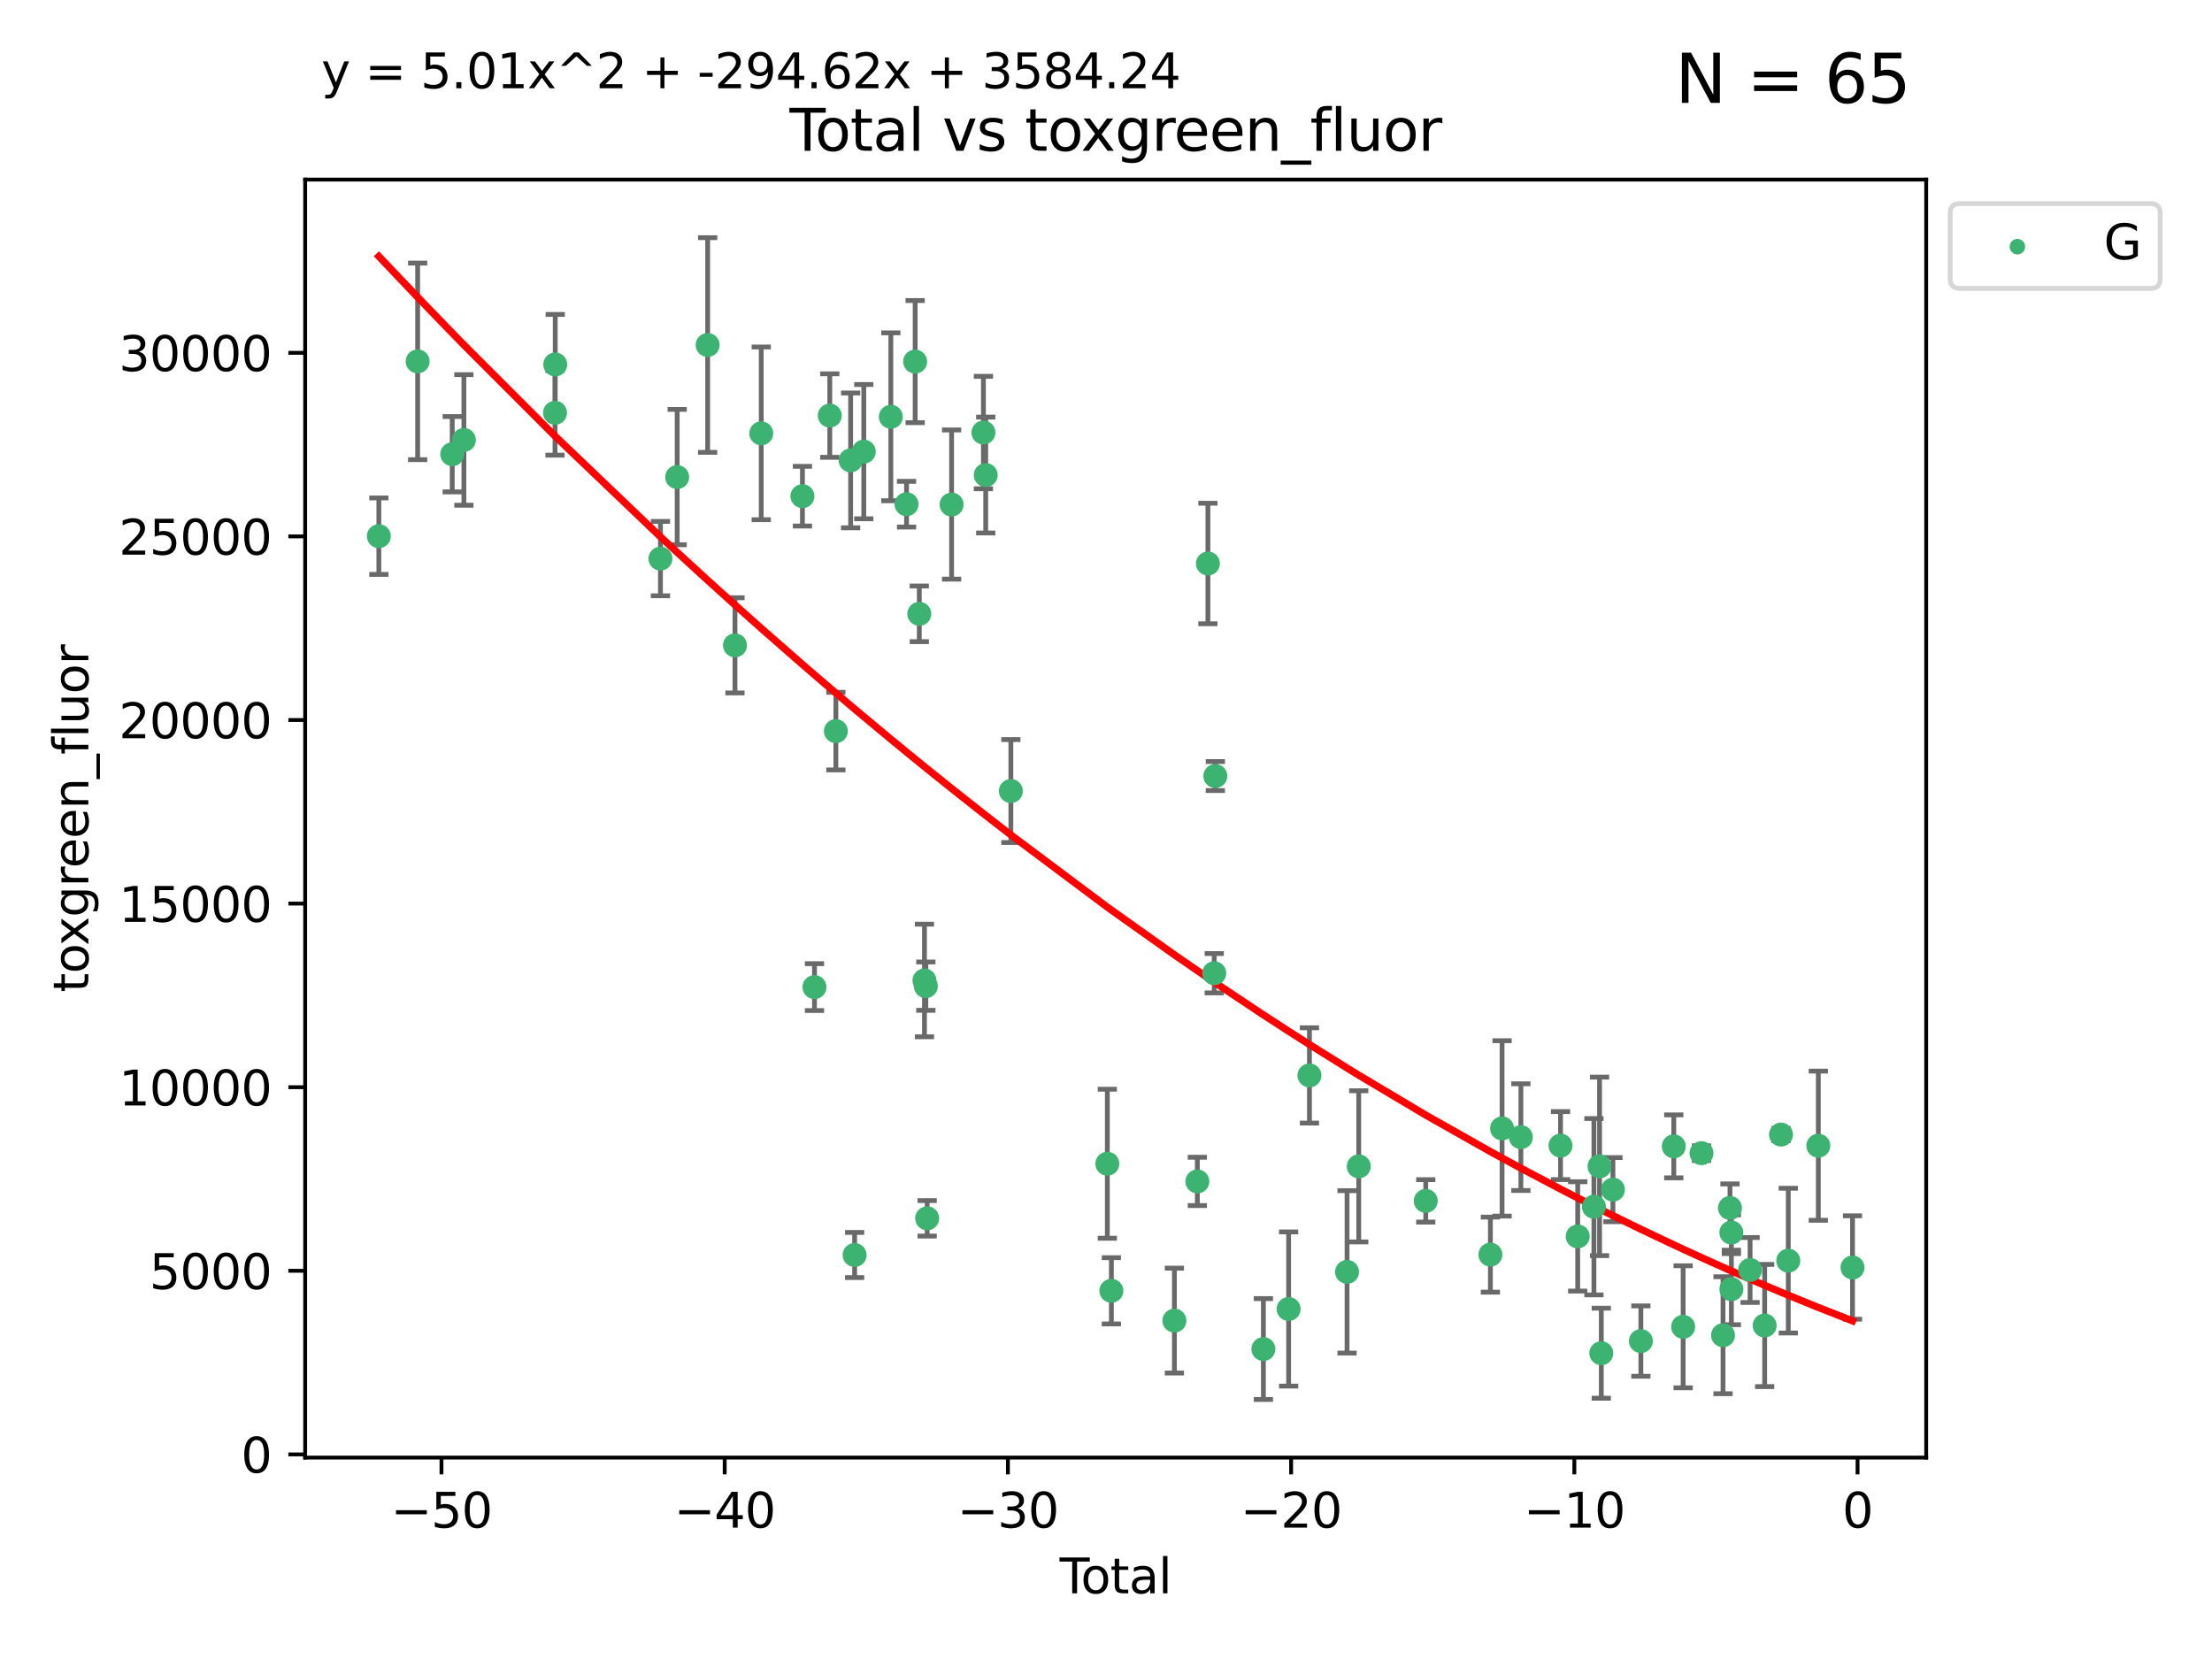 <?xml version="1.0" encoding="utf-8" standalone="no"?>
<!DOCTYPE svg PUBLIC "-//W3C//DTD SVG 1.1//EN"
  "http://www.w3.org/Graphics/SVG/1.1/DTD/svg11.dtd">
<svg xmlns:xlink="http://www.w3.org/1999/xlink" width="460.8pt" height="345.6pt" viewBox="0 0 460.8 345.6" xmlns="http://www.w3.org/2000/svg" version="1.1">
 <defs>
  <style type="text/css">*{stroke-linejoin: round; stroke-linecap: butt}</style>
 </defs>
 <g id="figure_1">
  <g id="patch_1">
   <path d="M 0 345.6 
L 460.8 345.6 
L 460.8 0 
L 0 0 
z
" style="fill: #ffffff"/>
  </g>
  <g id="axes_1">
   <g id="patch_2">
    <path d="M 63.571 303.64 
L 401.26 303.64 
L 401.26 37.411 
L 63.571 37.411 
z
" style="fill: #ffffff"/>
   </g>
   <g id="PathCollection_1">
    <defs>
     <path id="m9d3a50c432" d="M 0 1.118 
C 0.297 1.118 0.581 1 0.791 0.791 
C 1 0.581 1.118 0.297 1.118 0 
C 1.118 -0.297 1 -0.581 0.791 -0.791 
C 0.581 -1 0.297 -1.118 0 -1.118 
C -0.297 -1.118 -0.581 -1 -0.791 -0.791 
C -1 -0.581 -1.118 -0.297 -1.118 0 
C -1.118 0.297 -1 0.581 -0.791 0.791 
C -0.581 1 -0.297 1.118 0 1.118 
z
" style="stroke: #3cb371"/>
    </defs>
    <g clip-path="url(#pb605796768)">
     <use xlink:href="#m9d3a50c432" x="78.921" y="111.694" style="fill: #3cb371; stroke: #3cb371"/>
     <use xlink:href="#m9d3a50c432" x="87.003" y="75.28" style="fill: #3cb371; stroke: #3cb371"/>
     <use xlink:href="#m9d3a50c432" x="94.209" y="94.62" style="fill: #3cb371; stroke: #3cb371"/>
     <use xlink:href="#m9d3a50c432" x="96.636" y="91.649" style="fill: #3cb371; stroke: #3cb371"/>
     <use xlink:href="#m9d3a50c432" x="115.62" y="85.997" style="fill: #3cb371; stroke: #3cb371"/>
     <use xlink:href="#m9d3a50c432" x="115.666" y="75.926" style="fill: #3cb371; stroke: #3cb371"/>
     <use xlink:href="#m9d3a50c432" x="137.584" y="116.369" style="fill: #3cb371; stroke: #3cb371"/>
     <use xlink:href="#m9d3a50c432" x="141.068" y="99.383" style="fill: #3cb371; stroke: #3cb371"/>
     <use xlink:href="#m9d3a50c432" x="147.417" y="71.871" style="fill: #3cb371; stroke: #3cb371"/>
     <use xlink:href="#m9d3a50c432" x="153.109" y="134.439" style="fill: #3cb371; stroke: #3cb371"/>
     <use xlink:href="#m9d3a50c432" x="158.58" y="90.275" style="fill: #3cb371; stroke: #3cb371"/>
     <use xlink:href="#m9d3a50c432" x="167.163" y="103.362" style="fill: #3cb371; stroke: #3cb371"/>
     <use xlink:href="#m9d3a50c432" x="169.673" y="205.632" style="fill: #3cb371; stroke: #3cb371"/>
     <use xlink:href="#m9d3a50c432" x="172.859" y="86.572" style="fill: #3cb371; stroke: #3cb371"/>
     <use xlink:href="#m9d3a50c432" x="174.128" y="152.307" style="fill: #3cb371; stroke: #3cb371"/>
     <use xlink:href="#m9d3a50c432" x="177.202" y="95.909" style="fill: #3cb371; stroke: #3cb371"/>
     <use xlink:href="#m9d3a50c432" x="178.035" y="261.44" style="fill: #3cb371; stroke: #3cb371"/>
     <use xlink:href="#m9d3a50c432" x="179.944" y="94.084" style="fill: #3cb371; stroke: #3cb371"/>
     <use xlink:href="#m9d3a50c432" x="185.579" y="86.823" style="fill: #3cb371; stroke: #3cb371"/>
     <use xlink:href="#m9d3a50c432" x="188.848" y="105.032" style="fill: #3cb371; stroke: #3cb371"/>
     <use xlink:href="#m9d3a50c432" x="190.645" y="75.327" style="fill: #3cb371; stroke: #3cb371"/>
     <use xlink:href="#m9d3a50c432" x="191.505" y="127.872" style="fill: #3cb371; stroke: #3cb371"/>
     <use xlink:href="#m9d3a50c432" x="192.584" y="204.25" style="fill: #3cb371; stroke: #3cb371"/>
     <use xlink:href="#m9d3a50c432" x="192.869" y="205.434" style="fill: #3cb371; stroke: #3cb371"/>
     <use xlink:href="#m9d3a50c432" x="193.145" y="253.8" style="fill: #3cb371; stroke: #3cb371"/>
     <use xlink:href="#m9d3a50c432" x="198.235" y="105.105" style="fill: #3cb371; stroke: #3cb371"/>
     <use xlink:href="#m9d3a50c432" x="204.866" y="90.107" style="fill: #3cb371; stroke: #3cb371"/>
     <use xlink:href="#m9d3a50c432" x="205.347" y="98.96" style="fill: #3cb371; stroke: #3cb371"/>
     <use xlink:href="#m9d3a50c432" x="210.582" y="164.788" style="fill: #3cb371; stroke: #3cb371"/>
     <use xlink:href="#m9d3a50c432" x="230.677" y="242.427" style="fill: #3cb371; stroke: #3cb371"/>
     <use xlink:href="#m9d3a50c432" x="231.519" y="268.899" style="fill: #3cb371; stroke: #3cb371"/>
     <use xlink:href="#m9d3a50c432" x="244.648" y="275.105" style="fill: #3cb371; stroke: #3cb371"/>
     <use xlink:href="#m9d3a50c432" x="249.43" y="246.111" style="fill: #3cb371; stroke: #3cb371"/>
     <use xlink:href="#m9d3a50c432" x="251.63" y="117.387" style="fill: #3cb371; stroke: #3cb371"/>
     <use xlink:href="#m9d3a50c432" x="252.948" y="202.74" style="fill: #3cb371; stroke: #3cb371"/>
     <use xlink:href="#m9d3a50c432" x="253.178" y="161.667" style="fill: #3cb371; stroke: #3cb371"/>
     <use xlink:href="#m9d3a50c432" x="263.186" y="281.03" style="fill: #3cb371; stroke: #3cb371"/>
     <use xlink:href="#m9d3a50c432" x="268.444" y="272.689" style="fill: #3cb371; stroke: #3cb371"/>
     <use xlink:href="#m9d3a50c432" x="272.782" y="224.032" style="fill: #3cb371; stroke: #3cb371"/>
     <use xlink:href="#m9d3a50c432" x="280.616" y="264.955" style="fill: #3cb371; stroke: #3cb371"/>
     <use xlink:href="#m9d3a50c432" x="283.051" y="242.971" style="fill: #3cb371; stroke: #3cb371"/>
     <use xlink:href="#m9d3a50c432" x="297.01" y="250.166" style="fill: #3cb371; stroke: #3cb371"/>
     <use xlink:href="#m9d3a50c432" x="310.477" y="261.361" style="fill: #3cb371; stroke: #3cb371"/>
     <use xlink:href="#m9d3a50c432" x="312.909" y="235.066" style="fill: #3cb371; stroke: #3cb371"/>
     <use xlink:href="#m9d3a50c432" x="316.827" y="236.887" style="fill: #3cb371; stroke: #3cb371"/>
     <use xlink:href="#m9d3a50c432" x="325.086" y="238.652" style="fill: #3cb371; stroke: #3cb371"/>
     <use xlink:href="#m9d3a50c432" x="328.666" y="257.567" style="fill: #3cb371; stroke: #3cb371"/>
     <use xlink:href="#m9d3a50c432" x="332.043" y="251.381" style="fill: #3cb371; stroke: #3cb371"/>
     <use xlink:href="#m9d3a50c432" x="333.215" y="242.975" style="fill: #3cb371; stroke: #3cb371"/>
     <use xlink:href="#m9d3a50c432" x="333.579" y="281.897" style="fill: #3cb371; stroke: #3cb371"/>
     <use xlink:href="#m9d3a50c432" x="336.003" y="247.823" style="fill: #3cb371; stroke: #3cb371"/>
     <use xlink:href="#m9d3a50c432" x="341.827" y="279.371" style="fill: #3cb371; stroke: #3cb371"/>
     <use xlink:href="#m9d3a50c432" x="348.68" y="238.806" style="fill: #3cb371; stroke: #3cb371"/>
     <use xlink:href="#m9d3a50c432" x="350.63" y="276.397" style="fill: #3cb371; stroke: #3cb371"/>
     <use xlink:href="#m9d3a50c432" x="354.455" y="240.229" style="fill: #3cb371; stroke: #3cb371"/>
     <use xlink:href="#m9d3a50c432" x="358.937" y="278.152" style="fill: #3cb371; stroke: #3cb371"/>
     <use xlink:href="#m9d3a50c432" x="360.384" y="251.64" style="fill: #3cb371; stroke: #3cb371"/>
     <use xlink:href="#m9d3a50c432" x="360.673" y="256.758" style="fill: #3cb371; stroke: #3cb371"/>
     <use xlink:href="#m9d3a50c432" x="360.68" y="268.554" style="fill: #3cb371; stroke: #3cb371"/>
     <use xlink:href="#m9d3a50c432" x="364.575" y="264.56" style="fill: #3cb371; stroke: #3cb371"/>
     <use xlink:href="#m9d3a50c432" x="367.609" y="276.13" style="fill: #3cb371; stroke: #3cb371"/>
     <use xlink:href="#m9d3a50c432" x="371.016" y="236.355" style="fill: #3cb371; stroke: #3cb371"/>
     <use xlink:href="#m9d3a50c432" x="372.532" y="262.616" style="fill: #3cb371; stroke: #3cb371"/>
     <use xlink:href="#m9d3a50c432" x="378.788" y="238.669" style="fill: #3cb371; stroke: #3cb371"/>
     <use xlink:href="#m9d3a50c432" x="385.911" y="264.042" style="fill: #3cb371; stroke: #3cb371"/>
    </g>
   </g>
   <g id="matplotlib.axis_1">
    <g id="xtick_1">
     <g id="line2d_1">
      <defs>
       <path id="m0cadd0e0ec" d="M 0 0 
L 0 3.5 
" style="stroke: #000000; stroke-width: 0.8"/>
      </defs>
      <g>
       <use xlink:href="#m0cadd0e0ec" x="91.968" y="303.64" style="stroke: #000000; stroke-width: 0.8"/>
      </g>
     </g>
     <g id="text_1">
      <!-- −50 -->
      <g transform="translate(81.416 318.238)scale(0.1 -0.1)">
       <defs>
        <path id="DejaVuSans-2212" d="M 678 2272 
L 4684 2272 
L 4684 1741 
L 678 1741 
L 678 2272 
z
" transform="scale(0.016)"/>
        <path id="DejaVuSans-35" d="M 691 4666 
L 3169 4666 
L 3169 4134 
L 1269 4134 
L 1269 2991 
Q 1406 3038 1543 3061 
Q 1681 3084 1819 3084 
Q 2600 3084 3056 2656 
Q 3513 2228 3513 1497 
Q 3513 744 3044 326 
Q 2575 -91 1722 -91 
Q 1428 -91 1123 -41 
Q 819 9 494 109 
L 494 744 
Q 775 591 1075 516 
Q 1375 441 1709 441 
Q 2250 441 2565 725 
Q 2881 1009 2881 1497 
Q 2881 1984 2565 2268 
Q 2250 2553 1709 2553 
Q 1456 2553 1204 2497 
Q 953 2441 691 2322 
L 691 4666 
z
" transform="scale(0.016)"/>
        <path id="DejaVuSans-30" d="M 2034 4250 
Q 1547 4250 1301 3770 
Q 1056 3291 1056 2328 
Q 1056 1369 1301 889 
Q 1547 409 2034 409 
Q 2525 409 2770 889 
Q 3016 1369 3016 2328 
Q 3016 3291 2770 3770 
Q 2525 4250 2034 4250 
z
M 2034 4750 
Q 2819 4750 3233 4129 
Q 3647 3509 3647 2328 
Q 3647 1150 3233 529 
Q 2819 -91 2034 -91 
Q 1250 -91 836 529 
Q 422 1150 422 2328 
Q 422 3509 836 4129 
Q 1250 4750 2034 4750 
z
" transform="scale(0.016)"/>
       </defs>
       <use xlink:href="#DejaVuSans-2212"/>
       <use xlink:href="#DejaVuSans-35" x="83.789"/>
       <use xlink:href="#DejaVuSans-30" x="147.412"/>
      </g>
     </g>
    </g>
    <g id="xtick_2">
     <g id="line2d_2">
      <g>
       <use xlink:href="#m0cadd0e0ec" x="150.967" y="303.64" style="stroke: #000000; stroke-width: 0.8"/>
      </g>
     </g>
     <g id="text_2">
      <!-- −40 -->
      <g transform="translate(140.415 318.238)scale(0.1 -0.1)">
       <defs>
        <path id="DejaVuSans-34" d="M 2419 4116 
L 825 1625 
L 2419 1625 
L 2419 4116 
z
M 2253 4666 
L 3047 4666 
L 3047 1625 
L 3713 1625 
L 3713 1100 
L 3047 1100 
L 3047 0 
L 2419 0 
L 2419 1100 
L 313 1100 
L 313 1709 
L 2253 4666 
z
" transform="scale(0.016)"/>
       </defs>
       <use xlink:href="#DejaVuSans-2212"/>
       <use xlink:href="#DejaVuSans-34" x="83.789"/>
       <use xlink:href="#DejaVuSans-30" x="147.412"/>
      </g>
     </g>
    </g>
    <g id="xtick_3">
     <g id="line2d_3">
      <g>
       <use xlink:href="#m0cadd0e0ec" x="209.966" y="303.64" style="stroke: #000000; stroke-width: 0.8"/>
      </g>
     </g>
     <g id="text_3">
      <!-- −30 -->
      <g transform="translate(199.414 318.238)scale(0.1 -0.1)">
       <defs>
        <path id="DejaVuSans-33" d="M 2597 2516 
Q 3050 2419 3304 2112 
Q 3559 1806 3559 1356 
Q 3559 666 3084 287 
Q 2609 -91 1734 -91 
Q 1441 -91 1130 -33 
Q 819 25 488 141 
L 488 750 
Q 750 597 1062 519 
Q 1375 441 1716 441 
Q 2309 441 2620 675 
Q 2931 909 2931 1356 
Q 2931 1769 2642 2001 
Q 2353 2234 1838 2234 
L 1294 2234 
L 1294 2753 
L 1863 2753 
Q 2328 2753 2575 2939 
Q 2822 3125 2822 3475 
Q 2822 3834 2567 4026 
Q 2313 4219 1838 4219 
Q 1578 4219 1281 4162 
Q 984 4106 628 3988 
L 628 4550 
Q 988 4650 1302 4700 
Q 1616 4750 1894 4750 
Q 2613 4750 3031 4423 
Q 3450 4097 3450 3541 
Q 3450 3153 3228 2886 
Q 3006 2619 2597 2516 
z
" transform="scale(0.016)"/>
       </defs>
       <use xlink:href="#DejaVuSans-2212"/>
       <use xlink:href="#DejaVuSans-33" x="83.789"/>
       <use xlink:href="#DejaVuSans-30" x="147.412"/>
      </g>
     </g>
    </g>
    <g id="xtick_4">
     <g id="line2d_4">
      <g>
       <use xlink:href="#m0cadd0e0ec" x="268.965" y="303.64" style="stroke: #000000; stroke-width: 0.8"/>
      </g>
     </g>
     <g id="text_4">
      <!-- −20 -->
      <g transform="translate(258.412 318.238)scale(0.1 -0.1)">
       <defs>
        <path id="DejaVuSans-32" d="M 1228 531 
L 3431 531 
L 3431 0 
L 469 0 
L 469 531 
Q 828 903 1448 1529 
Q 2069 2156 2228 2338 
Q 2531 2678 2651 2914 
Q 2772 3150 2772 3378 
Q 2772 3750 2511 3984 
Q 2250 4219 1831 4219 
Q 1534 4219 1204 4116 
Q 875 4013 500 3803 
L 500 4441 
Q 881 4594 1212 4672 
Q 1544 4750 1819 4750 
Q 2544 4750 2975 4387 
Q 3406 4025 3406 3419 
Q 3406 3131 3298 2873 
Q 3191 2616 2906 2266 
Q 2828 2175 2409 1742 
Q 1991 1309 1228 531 
z
" transform="scale(0.016)"/>
       </defs>
       <use xlink:href="#DejaVuSans-2212"/>
       <use xlink:href="#DejaVuSans-32" x="83.789"/>
       <use xlink:href="#DejaVuSans-30" x="147.412"/>
      </g>
     </g>
    </g>
    <g id="xtick_5">
     <g id="line2d_5">
      <g>
       <use xlink:href="#m0cadd0e0ec" x="327.964" y="303.64" style="stroke: #000000; stroke-width: 0.8"/>
      </g>
     </g>
     <g id="text_5">
      <!-- −10 -->
      <g transform="translate(317.411 318.238)scale(0.1 -0.1)">
       <defs>
        <path id="DejaVuSans-31" d="M 794 531 
L 1825 531 
L 1825 4091 
L 703 3866 
L 703 4441 
L 1819 4666 
L 2450 4666 
L 2450 531 
L 3481 531 
L 3481 0 
L 794 0 
L 794 531 
z
" transform="scale(0.016)"/>
       </defs>
       <use xlink:href="#DejaVuSans-2212"/>
       <use xlink:href="#DejaVuSans-31" x="83.789"/>
       <use xlink:href="#DejaVuSans-30" x="147.412"/>
      </g>
     </g>
    </g>
    <g id="xtick_6">
     <g id="line2d_6">
      <g>
       <use xlink:href="#m0cadd0e0ec" x="386.962" y="303.64" style="stroke: #000000; stroke-width: 0.8"/>
      </g>
     </g>
     <g id="text_6">
      <!-- 0 -->
      <g transform="translate(383.781 318.238)scale(0.1 -0.1)">
       <use xlink:href="#DejaVuSans-30"/>
      </g>
     </g>
    </g>
    <g id="text_7">
     <!-- Total -->
     <g transform="translate(220.739 331.917)scale(0.1 -0.1)">
      <defs>
       <path id="DejaVuSans-54" d="M -19 4666 
L 3928 4666 
L 3928 4134 
L 2272 4134 
L 2272 0 
L 1638 0 
L 1638 4134 
L -19 4134 
L -19 4666 
z
" transform="scale(0.016)"/>
       <path id="DejaVuSans-6f" d="M 1959 3097 
Q 1497 3097 1228 2736 
Q 959 2375 959 1747 
Q 959 1119 1226 758 
Q 1494 397 1959 397 
Q 2419 397 2687 759 
Q 2956 1122 2956 1747 
Q 2956 2369 2687 2733 
Q 2419 3097 1959 3097 
z
M 1959 3584 
Q 2709 3584 3137 3096 
Q 3566 2609 3566 1747 
Q 3566 888 3137 398 
Q 2709 -91 1959 -91 
Q 1206 -91 779 398 
Q 353 888 353 1747 
Q 353 2609 779 3096 
Q 1206 3584 1959 3584 
z
" transform="scale(0.016)"/>
       <path id="DejaVuSans-74" d="M 1172 4494 
L 1172 3500 
L 2356 3500 
L 2356 3053 
L 1172 3053 
L 1172 1153 
Q 1172 725 1289 603 
Q 1406 481 1766 481 
L 2356 481 
L 2356 0 
L 1766 0 
Q 1100 0 847 248 
Q 594 497 594 1153 
L 594 3053 
L 172 3053 
L 172 3500 
L 594 3500 
L 594 4494 
L 1172 4494 
z
" transform="scale(0.016)"/>
       <path id="DejaVuSans-61" d="M 2194 1759 
Q 1497 1759 1228 1600 
Q 959 1441 959 1056 
Q 959 750 1161 570 
Q 1363 391 1709 391 
Q 2188 391 2477 730 
Q 2766 1069 2766 1631 
L 2766 1759 
L 2194 1759 
z
M 3341 1997 
L 3341 0 
L 2766 0 
L 2766 531 
Q 2569 213 2275 61 
Q 1981 -91 1556 -91 
Q 1019 -91 701 211 
Q 384 513 384 1019 
Q 384 1609 779 1909 
Q 1175 2209 1959 2209 
L 2766 2209 
L 2766 2266 
Q 2766 2663 2505 2880 
Q 2244 3097 1772 3097 
Q 1472 3097 1187 3025 
Q 903 2953 641 2809 
L 641 3341 
Q 956 3463 1253 3523 
Q 1550 3584 1831 3584 
Q 2591 3584 2966 3190 
Q 3341 2797 3341 1997 
z
" transform="scale(0.016)"/>
       <path id="DejaVuSans-6c" d="M 603 4863 
L 1178 4863 
L 1178 0 
L 603 0 
L 603 4863 
z
" transform="scale(0.016)"/>
      </defs>
      <use xlink:href="#DejaVuSans-54"/>
      <use xlink:href="#DejaVuSans-6f" x="44.084"/>
      <use xlink:href="#DejaVuSans-74" x="105.266"/>
      <use xlink:href="#DejaVuSans-61" x="144.475"/>
      <use xlink:href="#DejaVuSans-6c" x="205.754"/>
     </g>
    </g>
   </g>
   <g id="matplotlib.axis_2">
    <g id="ytick_1">
     <g id="line2d_7">
      <defs>
       <path id="m0d9ef43e23" d="M 0 0 
L -3.5 0 
" style="stroke: #000000; stroke-width: 0.8"/>
      </defs>
      <g>
       <use xlink:href="#m0d9ef43e23" x="63.571" y="302.978" style="stroke: #000000; stroke-width: 0.8"/>
      </g>
     </g>
     <g id="text_8">
      <!-- 0 -->
      <g transform="translate(50.209 306.777)scale(0.1 -0.1)">
       <use xlink:href="#DejaVuSans-30"/>
      </g>
     </g>
    </g>
    <g id="ytick_2">
     <g id="line2d_8">
      <g>
       <use xlink:href="#m0d9ef43e23" x="63.571" y="264.731" style="stroke: #000000; stroke-width: 0.8"/>
      </g>
     </g>
     <g id="text_9">
      <!-- 5000 -->
      <g transform="translate(31.121 268.53)scale(0.1 -0.1)">
       <use xlink:href="#DejaVuSans-35"/>
       <use xlink:href="#DejaVuSans-30" x="63.623"/>
       <use xlink:href="#DejaVuSans-30" x="127.246"/>
       <use xlink:href="#DejaVuSans-30" x="190.869"/>
      </g>
     </g>
    </g>
    <g id="ytick_3">
     <g id="line2d_9">
      <g>
       <use xlink:href="#m0d9ef43e23" x="63.571" y="226.484" style="stroke: #000000; stroke-width: 0.8"/>
      </g>
     </g>
     <g id="text_10">
      <!-- 10000 -->
      <g transform="translate(24.759 230.283)scale(0.1 -0.1)">
       <use xlink:href="#DejaVuSans-31"/>
       <use xlink:href="#DejaVuSans-30" x="63.623"/>
       <use xlink:href="#DejaVuSans-30" x="127.246"/>
       <use xlink:href="#DejaVuSans-30" x="190.869"/>
       <use xlink:href="#DejaVuSans-30" x="254.492"/>
      </g>
     </g>
    </g>
    <g id="ytick_4">
     <g id="line2d_10">
      <g>
       <use xlink:href="#m0d9ef43e23" x="63.571" y="188.237" style="stroke: #000000; stroke-width: 0.8"/>
      </g>
     </g>
     <g id="text_11">
      <!-- 15000 -->
      <g transform="translate(24.759 192.037)scale(0.1 -0.1)">
       <use xlink:href="#DejaVuSans-31"/>
       <use xlink:href="#DejaVuSans-35" x="63.623"/>
       <use xlink:href="#DejaVuSans-30" x="127.246"/>
       <use xlink:href="#DejaVuSans-30" x="190.869"/>
       <use xlink:href="#DejaVuSans-30" x="254.492"/>
      </g>
     </g>
    </g>
    <g id="ytick_5">
     <g id="line2d_11">
      <g>
       <use xlink:href="#m0d9ef43e23" x="63.571" y="149.991" style="stroke: #000000; stroke-width: 0.8"/>
      </g>
     </g>
     <g id="text_12">
      <!-- 20000 -->
      <g transform="translate(24.759 153.79)scale(0.1 -0.1)">
       <use xlink:href="#DejaVuSans-32"/>
       <use xlink:href="#DejaVuSans-30" x="63.623"/>
       <use xlink:href="#DejaVuSans-30" x="127.246"/>
       <use xlink:href="#DejaVuSans-30" x="190.869"/>
       <use xlink:href="#DejaVuSans-30" x="254.492"/>
      </g>
     </g>
    </g>
    <g id="ytick_6">
     <g id="line2d_12">
      <g>
       <use xlink:href="#m0d9ef43e23" x="63.571" y="111.744" style="stroke: #000000; stroke-width: 0.8"/>
      </g>
     </g>
     <g id="text_13">
      <!-- 25000 -->
      <g transform="translate(24.759 115.543)scale(0.1 -0.1)">
       <use xlink:href="#DejaVuSans-32"/>
       <use xlink:href="#DejaVuSans-35" x="63.623"/>
       <use xlink:href="#DejaVuSans-30" x="127.246"/>
       <use xlink:href="#DejaVuSans-30" x="190.869"/>
       <use xlink:href="#DejaVuSans-30" x="254.492"/>
      </g>
     </g>
    </g>
    <g id="ytick_7">
     <g id="line2d_13">
      <g>
       <use xlink:href="#m0d9ef43e23" x="63.571" y="73.497" style="stroke: #000000; stroke-width: 0.8"/>
      </g>
     </g>
     <g id="text_14">
      <!-- 30000 -->
      <g transform="translate(24.759 77.296)scale(0.1 -0.1)">
       <use xlink:href="#DejaVuSans-33"/>
       <use xlink:href="#DejaVuSans-30" x="63.623"/>
       <use xlink:href="#DejaVuSans-30" x="127.246"/>
       <use xlink:href="#DejaVuSans-30" x="190.869"/>
       <use xlink:href="#DejaVuSans-30" x="254.492"/>
      </g>
     </g>
    </g>
    <g id="text_15">
     <!-- toxgreen_fluor -->
     <g transform="translate(18.401 206.72)rotate(-90)scale(0.1 -0.1)">
      <defs>
       <path id="DejaVuSans-78" d="M 3513 3500 
L 2247 1797 
L 3578 0 
L 2900 0 
L 1881 1375 
L 863 0 
L 184 0 
L 1544 1831 
L 300 3500 
L 978 3500 
L 1906 2253 
L 2834 3500 
L 3513 3500 
z
" transform="scale(0.016)"/>
       <path id="DejaVuSans-67" d="M 2906 1791 
Q 2906 2416 2648 2759 
Q 2391 3103 1925 3103 
Q 1463 3103 1205 2759 
Q 947 2416 947 1791 
Q 947 1169 1205 825 
Q 1463 481 1925 481 
Q 2391 481 2648 825 
Q 2906 1169 2906 1791 
z
M 3481 434 
Q 3481 -459 3084 -895 
Q 2688 -1331 1869 -1331 
Q 1566 -1331 1297 -1286 
Q 1028 -1241 775 -1147 
L 775 -588 
Q 1028 -725 1275 -790 
Q 1522 -856 1778 -856 
Q 2344 -856 2625 -561 
Q 2906 -266 2906 331 
L 2906 616 
Q 2728 306 2450 153 
Q 2172 0 1784 0 
Q 1141 0 747 490 
Q 353 981 353 1791 
Q 353 2603 747 3093 
Q 1141 3584 1784 3584 
Q 2172 3584 2450 3431 
Q 2728 3278 2906 2969 
L 2906 3500 
L 3481 3500 
L 3481 434 
z
" transform="scale(0.016)"/>
       <path id="DejaVuSans-72" d="M 2631 2963 
Q 2534 3019 2420 3045 
Q 2306 3072 2169 3072 
Q 1681 3072 1420 2755 
Q 1159 2438 1159 1844 
L 1159 0 
L 581 0 
L 581 3500 
L 1159 3500 
L 1159 2956 
Q 1341 3275 1631 3429 
Q 1922 3584 2338 3584 
Q 2397 3584 2469 3576 
Q 2541 3569 2628 3553 
L 2631 2963 
z
" transform="scale(0.016)"/>
       <path id="DejaVuSans-65" d="M 3597 1894 
L 3597 1613 
L 953 1613 
Q 991 1019 1311 708 
Q 1631 397 2203 397 
Q 2534 397 2845 478 
Q 3156 559 3463 722 
L 3463 178 
Q 3153 47 2828 -22 
Q 2503 -91 2169 -91 
Q 1331 -91 842 396 
Q 353 884 353 1716 
Q 353 2575 817 3079 
Q 1281 3584 2069 3584 
Q 2775 3584 3186 3129 
Q 3597 2675 3597 1894 
z
M 3022 2063 
Q 3016 2534 2758 2815 
Q 2500 3097 2075 3097 
Q 1594 3097 1305 2825 
Q 1016 2553 972 2059 
L 3022 2063 
z
" transform="scale(0.016)"/>
       <path id="DejaVuSans-6e" d="M 3513 2113 
L 3513 0 
L 2938 0 
L 2938 2094 
Q 2938 2591 2744 2837 
Q 2550 3084 2163 3084 
Q 1697 3084 1428 2787 
Q 1159 2491 1159 1978 
L 1159 0 
L 581 0 
L 581 3500 
L 1159 3500 
L 1159 2956 
Q 1366 3272 1645 3428 
Q 1925 3584 2291 3584 
Q 2894 3584 3203 3211 
Q 3513 2838 3513 2113 
z
" transform="scale(0.016)"/>
       <path id="DejaVuSans-5f" d="M 3263 -1063 
L 3263 -1509 
L -63 -1509 
L -63 -1063 
L 3263 -1063 
z
" transform="scale(0.016)"/>
       <path id="DejaVuSans-66" d="M 2375 4863 
L 2375 4384 
L 1825 4384 
Q 1516 4384 1395 4259 
Q 1275 4134 1275 3809 
L 1275 3500 
L 2222 3500 
L 2222 3053 
L 1275 3053 
L 1275 0 
L 697 0 
L 697 3053 
L 147 3053 
L 147 3500 
L 697 3500 
L 697 3744 
Q 697 4328 969 4595 
Q 1241 4863 1831 4863 
L 2375 4863 
z
" transform="scale(0.016)"/>
       <path id="DejaVuSans-75" d="M 544 1381 
L 544 3500 
L 1119 3500 
L 1119 1403 
Q 1119 906 1312 657 
Q 1506 409 1894 409 
Q 2359 409 2629 706 
Q 2900 1003 2900 1516 
L 2900 3500 
L 3475 3500 
L 3475 0 
L 2900 0 
L 2900 538 
Q 2691 219 2414 64 
Q 2138 -91 1772 -91 
Q 1169 -91 856 284 
Q 544 659 544 1381 
z
M 1991 3584 
L 1991 3584 
z
" transform="scale(0.016)"/>
      </defs>
      <use xlink:href="#DejaVuSans-74"/>
      <use xlink:href="#DejaVuSans-6f" x="39.209"/>
      <use xlink:href="#DejaVuSans-78" x="97.266"/>
      <use xlink:href="#DejaVuSans-67" x="156.445"/>
      <use xlink:href="#DejaVuSans-72" x="219.922"/>
      <use xlink:href="#DejaVuSans-65" x="258.785"/>
      <use xlink:href="#DejaVuSans-65" x="320.309"/>
      <use xlink:href="#DejaVuSans-6e" x="381.832"/>
      <use xlink:href="#DejaVuSans-5f" x="445.211"/>
      <use xlink:href="#DejaVuSans-66" x="495.211"/>
      <use xlink:href="#DejaVuSans-6c" x="530.416"/>
      <use xlink:href="#DejaVuSans-75" x="558.199"/>
      <use xlink:href="#DejaVuSans-6f" x="621.578"/>
      <use xlink:href="#DejaVuSans-72" x="682.76"/>
     </g>
    </g>
   </g>
   <g id="LineCollection_1">
    <path d="M 78.921 119.661 
L 78.921 103.728 
" clip-path="url(#pb605796768)" style="fill: none; stroke: #696969"/>
    <path d="M 87.003 95.758 
L 87.003 54.803 
" clip-path="url(#pb605796768)" style="fill: none; stroke: #696969"/>
    <path d="M 94.209 102.469 
L 94.209 86.771 
" clip-path="url(#pb605796768)" style="fill: none; stroke: #696969"/>
    <path d="M 96.636 105.248 
L 96.636 78.051 
" clip-path="url(#pb605796768)" style="fill: none; stroke: #696969"/>
    <path d="M 115.62 94.814 
L 115.62 77.179 
" clip-path="url(#pb605796768)" style="fill: none; stroke: #696969"/>
    <path d="M 115.666 86.348 
L 115.666 65.504 
" clip-path="url(#pb605796768)" style="fill: none; stroke: #696969"/>
    <path d="M 137.584 124.115 
L 137.584 108.622 
" clip-path="url(#pb605796768)" style="fill: none; stroke: #696969"/>
    <path d="M 141.068 113.48 
L 141.068 85.286 
" clip-path="url(#pb605796768)" style="fill: none; stroke: #696969"/>
    <path d="M 147.417 94.23 
L 147.417 49.513 
" clip-path="url(#pb605796768)" style="fill: none; stroke: #696969"/>
    <path d="M 153.109 144.35 
L 153.109 124.528 
" clip-path="url(#pb605796768)" style="fill: none; stroke: #696969"/>
    <path d="M 158.58 108.265 
L 158.58 72.285 
" clip-path="url(#pb605796768)" style="fill: none; stroke: #696969"/>
    <path d="M 167.163 109.583 
L 167.163 97.141 
" clip-path="url(#pb605796768)" style="fill: none; stroke: #696969"/>
    <path d="M 169.673 210.516 
L 169.673 200.748 
" clip-path="url(#pb605796768)" style="fill: none; stroke: #696969"/>
    <path d="M 172.859 95.27 
L 172.859 77.875 
" clip-path="url(#pb605796768)" style="fill: none; stroke: #696969"/>
    <path d="M 174.128 160.389 
L 174.128 144.226 
" clip-path="url(#pb605796768)" style="fill: none; stroke: #696969"/>
    <path d="M 177.202 109.953 
L 177.202 81.865 
" clip-path="url(#pb605796768)" style="fill: none; stroke: #696969"/>
    <path d="M 178.035 266.143 
L 178.035 256.737 
" clip-path="url(#pb605796768)" style="fill: none; stroke: #696969"/>
    <path d="M 179.944 108.073 
L 179.944 80.096 
" clip-path="url(#pb605796768)" style="fill: none; stroke: #696969"/>
    <path d="M 185.579 104.314 
L 185.579 69.332 
" clip-path="url(#pb605796768)" style="fill: none; stroke: #696969"/>
    <path d="M 188.848 109.795 
L 188.848 100.269 
" clip-path="url(#pb605796768)" style="fill: none; stroke: #696969"/>
    <path d="M 190.645 88.048 
L 190.645 62.606 
" clip-path="url(#pb605796768)" style="fill: none; stroke: #696969"/>
    <path d="M 191.505 133.669 
L 191.505 122.075 
" clip-path="url(#pb605796768)" style="fill: none; stroke: #696969"/>
    <path d="M 192.584 215.98 
L 192.584 192.521 
" clip-path="url(#pb605796768)" style="fill: none; stroke: #696969"/>
    <path d="M 192.869 210.47 
L 192.869 200.398 
" clip-path="url(#pb605796768)" style="fill: none; stroke: #696969"/>
    <path d="M 193.145 257.494 
L 193.145 250.105 
" clip-path="url(#pb605796768)" style="fill: none; stroke: #696969"/>
    <path d="M 198.235 120.644 
L 198.235 89.567 
" clip-path="url(#pb605796768)" style="fill: none; stroke: #696969"/>
    <path d="M 204.866 101.817 
L 204.866 78.396 
" clip-path="url(#pb605796768)" style="fill: none; stroke: #696969"/>
    <path d="M 205.347 111.03 
L 205.347 86.889 
" clip-path="url(#pb605796768)" style="fill: none; stroke: #696969"/>
    <path d="M 210.582 175.508 
L 210.582 154.068 
" clip-path="url(#pb605796768)" style="fill: none; stroke: #696969"/>
    <path d="M 230.677 257.95 
L 230.677 226.905 
" clip-path="url(#pb605796768)" style="fill: none; stroke: #696969"/>
    <path d="M 231.519 275.8 
L 231.519 261.997 
" clip-path="url(#pb605796768)" style="fill: none; stroke: #696969"/>
    <path d="M 244.648 286.028 
L 244.648 264.181 
" clip-path="url(#pb605796768)" style="fill: none; stroke: #696969"/>
    <path d="M 249.43 251.144 
L 249.43 241.078 
" clip-path="url(#pb605796768)" style="fill: none; stroke: #696969"/>
    <path d="M 251.63 129.938 
L 251.63 104.836 
" clip-path="url(#pb605796768)" style="fill: none; stroke: #696969"/>
    <path d="M 252.948 206.835 
L 252.948 198.645 
" clip-path="url(#pb605796768)" style="fill: none; stroke: #696969"/>
    <path d="M 253.178 164.691 
L 253.178 158.643 
" clip-path="url(#pb605796768)" style="fill: none; stroke: #696969"/>
    <path d="M 263.186 291.539 
L 263.186 270.522 
" clip-path="url(#pb605796768)" style="fill: none; stroke: #696969"/>
    <path d="M 268.444 288.747 
L 268.444 256.631 
" clip-path="url(#pb605796768)" style="fill: none; stroke: #696969"/>
    <path d="M 272.782 233.958 
L 272.782 214.106 
" clip-path="url(#pb605796768)" style="fill: none; stroke: #696969"/>
    <path d="M 280.616 281.871 
L 280.616 248.04 
" clip-path="url(#pb605796768)" style="fill: none; stroke: #696969"/>
    <path d="M 283.051 258.719 
L 283.051 227.223 
" clip-path="url(#pb605796768)" style="fill: none; stroke: #696969"/>
    <path d="M 297.01 254.584 
L 297.01 245.748 
" clip-path="url(#pb605796768)" style="fill: none; stroke: #696969"/>
    <path d="M 310.477 269.181 
L 310.477 253.541 
" clip-path="url(#pb605796768)" style="fill: none; stroke: #696969"/>
    <path d="M 312.909 253.333 
L 312.909 216.798 
" clip-path="url(#pb605796768)" style="fill: none; stroke: #696969"/>
    <path d="M 316.827 247.999 
L 316.827 225.775 
" clip-path="url(#pb605796768)" style="fill: none; stroke: #696969"/>
    <path d="M 325.086 245.736 
L 325.086 231.568 
" clip-path="url(#pb605796768)" style="fill: none; stroke: #696969"/>
    <path d="M 328.666 268.956 
L 328.666 246.178 
" clip-path="url(#pb605796768)" style="fill: none; stroke: #696969"/>
    <path d="M 332.043 269.756 
L 332.043 233.007 
" clip-path="url(#pb605796768)" style="fill: none; stroke: #696969"/>
    <path d="M 333.215 261.567 
L 333.215 224.383 
" clip-path="url(#pb605796768)" style="fill: none; stroke: #696969"/>
    <path d="M 333.579 291.273 
L 333.579 272.521 
" clip-path="url(#pb605796768)" style="fill: none; stroke: #696969"/>
    <path d="M 336.003 254.503 
L 336.003 241.143 
" clip-path="url(#pb605796768)" style="fill: none; stroke: #696969"/>
    <path d="M 341.827 286.7 
L 341.827 272.042 
" clip-path="url(#pb605796768)" style="fill: none; stroke: #696969"/>
    <path d="M 348.68 245.366 
L 348.68 232.247 
" clip-path="url(#pb605796768)" style="fill: none; stroke: #696969"/>
    <path d="M 350.63 289.109 
L 350.63 263.684 
" clip-path="url(#pb605796768)" style="fill: none; stroke: #696969"/>
    <path d="M 354.455 241.762 
L 354.455 238.696 
" clip-path="url(#pb605796768)" style="fill: none; stroke: #696969"/>
    <path d="M 358.937 290.335 
L 358.937 265.969 
" clip-path="url(#pb605796768)" style="fill: none; stroke: #696969"/>
    <path d="M 360.384 256.649 
L 360.384 246.631 
" clip-path="url(#pb605796768)" style="fill: none; stroke: #696969"/>
    <path d="M 360.673 260.445 
L 360.673 253.071 
" clip-path="url(#pb605796768)" style="fill: none; stroke: #696969"/>
    <path d="M 360.68 275.961 
L 360.68 261.146 
" clip-path="url(#pb605796768)" style="fill: none; stroke: #696969"/>
    <path d="M 364.575 271.325 
L 364.575 257.796 
" clip-path="url(#pb605796768)" style="fill: none; stroke: #696969"/>
    <path d="M 367.609 288.855 
L 367.609 263.404 
" clip-path="url(#pb605796768)" style="fill: none; stroke: #696969"/>
    <path d="M 371.016 237.625 
L 371.016 235.086 
" clip-path="url(#pb605796768)" style="fill: none; stroke: #696969"/>
    <path d="M 372.532 277.694 
L 372.532 247.538 
" clip-path="url(#pb605796768)" style="fill: none; stroke: #696969"/>
    <path d="M 378.788 254.206 
L 378.788 223.131 
" clip-path="url(#pb605796768)" style="fill: none; stroke: #696969"/>
    <path d="M 385.911 274.814 
L 385.911 253.271 
" clip-path="url(#pb605796768)" style="fill: none; stroke: #696969"/>
   </g>
   <g id="line2d_14">
    <defs>
     <path id="m15b840870d" d="M 2 0 
L -2 -0 
" style="stroke: #696969"/>
    </defs>
    <g clip-path="url(#pb605796768)">
     <use xlink:href="#m15b840870d" x="78.921" y="119.661" style="fill: #696969; stroke: #696969"/>
     <use xlink:href="#m15b840870d" x="87.003" y="95.758" style="fill: #696969; stroke: #696969"/>
     <use xlink:href="#m15b840870d" x="94.209" y="102.469" style="fill: #696969; stroke: #696969"/>
     <use xlink:href="#m15b840870d" x="96.636" y="105.248" style="fill: #696969; stroke: #696969"/>
     <use xlink:href="#m15b840870d" x="115.62" y="94.814" style="fill: #696969; stroke: #696969"/>
     <use xlink:href="#m15b840870d" x="115.666" y="86.348" style="fill: #696969; stroke: #696969"/>
     <use xlink:href="#m15b840870d" x="137.584" y="124.115" style="fill: #696969; stroke: #696969"/>
     <use xlink:href="#m15b840870d" x="141.068" y="113.48" style="fill: #696969; stroke: #696969"/>
     <use xlink:href="#m15b840870d" x="147.417" y="94.23" style="fill: #696969; stroke: #696969"/>
     <use xlink:href="#m15b840870d" x="153.109" y="144.35" style="fill: #696969; stroke: #696969"/>
     <use xlink:href="#m15b840870d" x="158.58" y="108.265" style="fill: #696969; stroke: #696969"/>
     <use xlink:href="#m15b840870d" x="167.163" y="109.583" style="fill: #696969; stroke: #696969"/>
     <use xlink:href="#m15b840870d" x="169.673" y="210.516" style="fill: #696969; stroke: #696969"/>
     <use xlink:href="#m15b840870d" x="172.859" y="95.27" style="fill: #696969; stroke: #696969"/>
     <use xlink:href="#m15b840870d" x="174.128" y="160.389" style="fill: #696969; stroke: #696969"/>
     <use xlink:href="#m15b840870d" x="177.202" y="109.953" style="fill: #696969; stroke: #696969"/>
     <use xlink:href="#m15b840870d" x="178.035" y="266.143" style="fill: #696969; stroke: #696969"/>
     <use xlink:href="#m15b840870d" x="179.944" y="108.073" style="fill: #696969; stroke: #696969"/>
     <use xlink:href="#m15b840870d" x="185.579" y="104.314" style="fill: #696969; stroke: #696969"/>
     <use xlink:href="#m15b840870d" x="188.848" y="109.795" style="fill: #696969; stroke: #696969"/>
     <use xlink:href="#m15b840870d" x="190.645" y="88.048" style="fill: #696969; stroke: #696969"/>
     <use xlink:href="#m15b840870d" x="191.505" y="133.669" style="fill: #696969; stroke: #696969"/>
     <use xlink:href="#m15b840870d" x="192.584" y="215.98" style="fill: #696969; stroke: #696969"/>
     <use xlink:href="#m15b840870d" x="192.869" y="210.47" style="fill: #696969; stroke: #696969"/>
     <use xlink:href="#m15b840870d" x="193.145" y="257.494" style="fill: #696969; stroke: #696969"/>
     <use xlink:href="#m15b840870d" x="198.235" y="120.644" style="fill: #696969; stroke: #696969"/>
     <use xlink:href="#m15b840870d" x="204.866" y="101.817" style="fill: #696969; stroke: #696969"/>
     <use xlink:href="#m15b840870d" x="205.347" y="111.03" style="fill: #696969; stroke: #696969"/>
     <use xlink:href="#m15b840870d" x="210.582" y="175.508" style="fill: #696969; stroke: #696969"/>
     <use xlink:href="#m15b840870d" x="230.677" y="257.95" style="fill: #696969; stroke: #696969"/>
     <use xlink:href="#m15b840870d" x="231.519" y="275.8" style="fill: #696969; stroke: #696969"/>
     <use xlink:href="#m15b840870d" x="244.648" y="286.028" style="fill: #696969; stroke: #696969"/>
     <use xlink:href="#m15b840870d" x="249.43" y="251.144" style="fill: #696969; stroke: #696969"/>
     <use xlink:href="#m15b840870d" x="251.63" y="129.938" style="fill: #696969; stroke: #696969"/>
     <use xlink:href="#m15b840870d" x="252.948" y="206.835" style="fill: #696969; stroke: #696969"/>
     <use xlink:href="#m15b840870d" x="253.178" y="164.691" style="fill: #696969; stroke: #696969"/>
     <use xlink:href="#m15b840870d" x="263.186" y="291.539" style="fill: #696969; stroke: #696969"/>
     <use xlink:href="#m15b840870d" x="268.444" y="288.747" style="fill: #696969; stroke: #696969"/>
     <use xlink:href="#m15b840870d" x="272.782" y="233.958" style="fill: #696969; stroke: #696969"/>
     <use xlink:href="#m15b840870d" x="280.616" y="281.871" style="fill: #696969; stroke: #696969"/>
     <use xlink:href="#m15b840870d" x="283.051" y="258.719" style="fill: #696969; stroke: #696969"/>
     <use xlink:href="#m15b840870d" x="297.01" y="254.584" style="fill: #696969; stroke: #696969"/>
     <use xlink:href="#m15b840870d" x="310.477" y="269.181" style="fill: #696969; stroke: #696969"/>
     <use xlink:href="#m15b840870d" x="312.909" y="253.333" style="fill: #696969; stroke: #696969"/>
     <use xlink:href="#m15b840870d" x="316.827" y="247.999" style="fill: #696969; stroke: #696969"/>
     <use xlink:href="#m15b840870d" x="325.086" y="245.736" style="fill: #696969; stroke: #696969"/>
     <use xlink:href="#m15b840870d" x="328.666" y="268.956" style="fill: #696969; stroke: #696969"/>
     <use xlink:href="#m15b840870d" x="332.043" y="269.756" style="fill: #696969; stroke: #696969"/>
     <use xlink:href="#m15b840870d" x="333.215" y="261.567" style="fill: #696969; stroke: #696969"/>
     <use xlink:href="#m15b840870d" x="333.579" y="291.273" style="fill: #696969; stroke: #696969"/>
     <use xlink:href="#m15b840870d" x="336.003" y="254.503" style="fill: #696969; stroke: #696969"/>
     <use xlink:href="#m15b840870d" x="341.827" y="286.7" style="fill: #696969; stroke: #696969"/>
     <use xlink:href="#m15b840870d" x="348.68" y="245.366" style="fill: #696969; stroke: #696969"/>
     <use xlink:href="#m15b840870d" x="350.63" y="289.109" style="fill: #696969; stroke: #696969"/>
     <use xlink:href="#m15b840870d" x="354.455" y="241.762" style="fill: #696969; stroke: #696969"/>
     <use xlink:href="#m15b840870d" x="358.937" y="290.335" style="fill: #696969; stroke: #696969"/>
     <use xlink:href="#m15b840870d" x="360.384" y="256.649" style="fill: #696969; stroke: #696969"/>
     <use xlink:href="#m15b840870d" x="360.673" y="260.445" style="fill: #696969; stroke: #696969"/>
     <use xlink:href="#m15b840870d" x="360.68" y="275.961" style="fill: #696969; stroke: #696969"/>
     <use xlink:href="#m15b840870d" x="364.575" y="271.325" style="fill: #696969; stroke: #696969"/>
     <use xlink:href="#m15b840870d" x="367.609" y="288.855" style="fill: #696969; stroke: #696969"/>
     <use xlink:href="#m15b840870d" x="371.016" y="237.625" style="fill: #696969; stroke: #696969"/>
     <use xlink:href="#m15b840870d" x="372.532" y="277.694" style="fill: #696969; stroke: #696969"/>
     <use xlink:href="#m15b840870d" x="378.788" y="254.206" style="fill: #696969; stroke: #696969"/>
     <use xlink:href="#m15b840870d" x="385.911" y="274.814" style="fill: #696969; stroke: #696969"/>
    </g>
   </g>
   <g id="line2d_15">
    <g clip-path="url(#pb605796768)">
     <use xlink:href="#m15b840870d" x="78.921" y="103.728" style="fill: #696969; stroke: #696969"/>
     <use xlink:href="#m15b840870d" x="87.003" y="54.803" style="fill: #696969; stroke: #696969"/>
     <use xlink:href="#m15b840870d" x="94.209" y="86.771" style="fill: #696969; stroke: #696969"/>
     <use xlink:href="#m15b840870d" x="96.636" y="78.051" style="fill: #696969; stroke: #696969"/>
     <use xlink:href="#m15b840870d" x="115.62" y="77.179" style="fill: #696969; stroke: #696969"/>
     <use xlink:href="#m15b840870d" x="115.666" y="65.504" style="fill: #696969; stroke: #696969"/>
     <use xlink:href="#m15b840870d" x="137.584" y="108.622" style="fill: #696969; stroke: #696969"/>
     <use xlink:href="#m15b840870d" x="141.068" y="85.286" style="fill: #696969; stroke: #696969"/>
     <use xlink:href="#m15b840870d" x="147.417" y="49.513" style="fill: #696969; stroke: #696969"/>
     <use xlink:href="#m15b840870d" x="153.109" y="124.528" style="fill: #696969; stroke: #696969"/>
     <use xlink:href="#m15b840870d" x="158.58" y="72.285" style="fill: #696969; stroke: #696969"/>
     <use xlink:href="#m15b840870d" x="167.163" y="97.141" style="fill: #696969; stroke: #696969"/>
     <use xlink:href="#m15b840870d" x="169.673" y="200.748" style="fill: #696969; stroke: #696969"/>
     <use xlink:href="#m15b840870d" x="172.859" y="77.875" style="fill: #696969; stroke: #696969"/>
     <use xlink:href="#m15b840870d" x="174.128" y="144.226" style="fill: #696969; stroke: #696969"/>
     <use xlink:href="#m15b840870d" x="177.202" y="81.865" style="fill: #696969; stroke: #696969"/>
     <use xlink:href="#m15b840870d" x="178.035" y="256.737" style="fill: #696969; stroke: #696969"/>
     <use xlink:href="#m15b840870d" x="179.944" y="80.096" style="fill: #696969; stroke: #696969"/>
     <use xlink:href="#m15b840870d" x="185.579" y="69.332" style="fill: #696969; stroke: #696969"/>
     <use xlink:href="#m15b840870d" x="188.848" y="100.269" style="fill: #696969; stroke: #696969"/>
     <use xlink:href="#m15b840870d" x="190.645" y="62.606" style="fill: #696969; stroke: #696969"/>
     <use xlink:href="#m15b840870d" x="191.505" y="122.075" style="fill: #696969; stroke: #696969"/>
     <use xlink:href="#m15b840870d" x="192.584" y="192.521" style="fill: #696969; stroke: #696969"/>
     <use xlink:href="#m15b840870d" x="192.869" y="200.398" style="fill: #696969; stroke: #696969"/>
     <use xlink:href="#m15b840870d" x="193.145" y="250.105" style="fill: #696969; stroke: #696969"/>
     <use xlink:href="#m15b840870d" x="198.235" y="89.567" style="fill: #696969; stroke: #696969"/>
     <use xlink:href="#m15b840870d" x="204.866" y="78.396" style="fill: #696969; stroke: #696969"/>
     <use xlink:href="#m15b840870d" x="205.347" y="86.889" style="fill: #696969; stroke: #696969"/>
     <use xlink:href="#m15b840870d" x="210.582" y="154.068" style="fill: #696969; stroke: #696969"/>
     <use xlink:href="#m15b840870d" x="230.677" y="226.905" style="fill: #696969; stroke: #696969"/>
     <use xlink:href="#m15b840870d" x="231.519" y="261.997" style="fill: #696969; stroke: #696969"/>
     <use xlink:href="#m15b840870d" x="244.648" y="264.181" style="fill: #696969; stroke: #696969"/>
     <use xlink:href="#m15b840870d" x="249.43" y="241.078" style="fill: #696969; stroke: #696969"/>
     <use xlink:href="#m15b840870d" x="251.63" y="104.836" style="fill: #696969; stroke: #696969"/>
     <use xlink:href="#m15b840870d" x="252.948" y="198.645" style="fill: #696969; stroke: #696969"/>
     <use xlink:href="#m15b840870d" x="253.178" y="158.643" style="fill: #696969; stroke: #696969"/>
     <use xlink:href="#m15b840870d" x="263.186" y="270.522" style="fill: #696969; stroke: #696969"/>
     <use xlink:href="#m15b840870d" x="268.444" y="256.631" style="fill: #696969; stroke: #696969"/>
     <use xlink:href="#m15b840870d" x="272.782" y="214.106" style="fill: #696969; stroke: #696969"/>
     <use xlink:href="#m15b840870d" x="280.616" y="248.04" style="fill: #696969; stroke: #696969"/>
     <use xlink:href="#m15b840870d" x="283.051" y="227.223" style="fill: #696969; stroke: #696969"/>
     <use xlink:href="#m15b840870d" x="297.01" y="245.748" style="fill: #696969; stroke: #696969"/>
     <use xlink:href="#m15b840870d" x="310.477" y="253.541" style="fill: #696969; stroke: #696969"/>
     <use xlink:href="#m15b840870d" x="312.909" y="216.798" style="fill: #696969; stroke: #696969"/>
     <use xlink:href="#m15b840870d" x="316.827" y="225.775" style="fill: #696969; stroke: #696969"/>
     <use xlink:href="#m15b840870d" x="325.086" y="231.568" style="fill: #696969; stroke: #696969"/>
     <use xlink:href="#m15b840870d" x="328.666" y="246.178" style="fill: #696969; stroke: #696969"/>
     <use xlink:href="#m15b840870d" x="332.043" y="233.007" style="fill: #696969; stroke: #696969"/>
     <use xlink:href="#m15b840870d" x="333.215" y="224.383" style="fill: #696969; stroke: #696969"/>
     <use xlink:href="#m15b840870d" x="333.579" y="272.521" style="fill: #696969; stroke: #696969"/>
     <use xlink:href="#m15b840870d" x="336.003" y="241.143" style="fill: #696969; stroke: #696969"/>
     <use xlink:href="#m15b840870d" x="341.827" y="272.042" style="fill: #696969; stroke: #696969"/>
     <use xlink:href="#m15b840870d" x="348.68" y="232.247" style="fill: #696969; stroke: #696969"/>
     <use xlink:href="#m15b840870d" x="350.63" y="263.684" style="fill: #696969; stroke: #696969"/>
     <use xlink:href="#m15b840870d" x="354.455" y="238.696" style="fill: #696969; stroke: #696969"/>
     <use xlink:href="#m15b840870d" x="358.937" y="265.969" style="fill: #696969; stroke: #696969"/>
     <use xlink:href="#m15b840870d" x="360.384" y="246.631" style="fill: #696969; stroke: #696969"/>
     <use xlink:href="#m15b840870d" x="360.673" y="253.071" style="fill: #696969; stroke: #696969"/>
     <use xlink:href="#m15b840870d" x="360.68" y="261.146" style="fill: #696969; stroke: #696969"/>
     <use xlink:href="#m15b840870d" x="364.575" y="257.796" style="fill: #696969; stroke: #696969"/>
     <use xlink:href="#m15b840870d" x="367.609" y="263.404" style="fill: #696969; stroke: #696969"/>
     <use xlink:href="#m15b840870d" x="371.016" y="235.086" style="fill: #696969; stroke: #696969"/>
     <use xlink:href="#m15b840870d" x="372.532" y="247.538" style="fill: #696969; stroke: #696969"/>
     <use xlink:href="#m15b840870d" x="378.788" y="223.131" style="fill: #696969; stroke: #696969"/>
     <use xlink:href="#m15b840870d" x="385.911" y="253.271" style="fill: #696969; stroke: #696969"/>
    </g>
   </g>
   <g id="line2d_16">
    <path d="M 78.921 53.41 
L 87.003 61.908 
L 94.209 69.363 
L 96.636 71.848 
L 115.62 90.841 
L 115.666 90.886 
L 137.584 111.824 
L 141.068 115.056 
L 147.417 120.874 
L 153.109 126.015 
L 158.58 130.89 
L 167.163 138.405 
L 169.673 140.571 
L 172.859 143.301 
L 174.128 144.383 
L 177.202 146.987 
L 178.035 147.689 
L 179.944 149.293 
L 185.579 153.98 
L 188.848 156.666 
L 190.645 158.133 
L 191.505 158.832 
L 192.584 159.708 
L 192.869 159.938 
L 193.145 160.162 
L 198.235 164.25 
L 204.866 169.491 
L 205.347 169.867 
L 210.582 173.931 
L 230.677 188.967 
L 231.519 189.578 
L 244.648 198.897 
L 249.43 202.198 
L 251.63 203.699 
L 252.948 204.594 
L 253.178 204.749 
L 263.186 211.41 
L 268.444 214.821 
L 272.782 217.59 
L 280.616 222.485 
L 283.051 223.978 
L 297.01 232.291 
L 310.477 239.903 
L 312.909 241.235 
L 316.827 243.354 
L 325.086 247.709 
L 328.666 249.55 
L 332.043 251.261 
L 333.215 251.849 
L 333.579 252.031 
L 336.003 253.235 
L 341.827 256.077 
L 348.68 259.323 
L 350.63 260.228 
L 354.455 261.98 
L 358.937 263.991 
L 360.384 264.63 
L 360.673 264.758 
L 360.68 264.76 
L 364.575 266.457 
L 367.609 267.755 
L 371.016 269.189 
L 372.532 269.819 
L 378.788 272.365 
L 385.911 275.158 
" clip-path="url(#pb605796768)" style="fill: none; stroke: #ff0000; stroke-width: 1.5; stroke-linecap: square"/>
   </g>
   <g id="line2d_17">
    <defs>
     <path id="meaa75adccc" d="M 0 2 
C 0.53 2 1.039 1.789 1.414 1.414 
C 1.789 1.039 2 0.53 2 0 
C 2 -0.53 1.789 -1.039 1.414 -1.414 
C 1.039 -1.789 0.53 -2 0 -2 
C -0.53 -2 -1.039 -1.789 -1.414 -1.414 
C -1.789 -1.039 -2 -0.53 -2 0 
C -2 0.53 -1.789 1.039 -1.414 1.414 
C -1.039 1.789 -0.53 2 0 2 
z
" style="stroke: #3cb371"/>
    </defs>
    <g clip-path="url(#pb605796768)">
     <use xlink:href="#meaa75adccc" x="78.921" y="111.694" style="fill: #3cb371; stroke: #3cb371"/>
     <use xlink:href="#meaa75adccc" x="87.003" y="75.28" style="fill: #3cb371; stroke: #3cb371"/>
     <use xlink:href="#meaa75adccc" x="94.209" y="94.62" style="fill: #3cb371; stroke: #3cb371"/>
     <use xlink:href="#meaa75adccc" x="96.636" y="91.649" style="fill: #3cb371; stroke: #3cb371"/>
     <use xlink:href="#meaa75adccc" x="115.62" y="85.997" style="fill: #3cb371; stroke: #3cb371"/>
     <use xlink:href="#meaa75adccc" x="115.666" y="75.926" style="fill: #3cb371; stroke: #3cb371"/>
     <use xlink:href="#meaa75adccc" x="137.584" y="116.369" style="fill: #3cb371; stroke: #3cb371"/>
     <use xlink:href="#meaa75adccc" x="141.068" y="99.383" style="fill: #3cb371; stroke: #3cb371"/>
     <use xlink:href="#meaa75adccc" x="147.417" y="71.871" style="fill: #3cb371; stroke: #3cb371"/>
     <use xlink:href="#meaa75adccc" x="153.109" y="134.439" style="fill: #3cb371; stroke: #3cb371"/>
     <use xlink:href="#meaa75adccc" x="158.58" y="90.275" style="fill: #3cb371; stroke: #3cb371"/>
     <use xlink:href="#meaa75adccc" x="167.163" y="103.362" style="fill: #3cb371; stroke: #3cb371"/>
     <use xlink:href="#meaa75adccc" x="169.673" y="205.632" style="fill: #3cb371; stroke: #3cb371"/>
     <use xlink:href="#meaa75adccc" x="172.859" y="86.572" style="fill: #3cb371; stroke: #3cb371"/>
     <use xlink:href="#meaa75adccc" x="174.128" y="152.307" style="fill: #3cb371; stroke: #3cb371"/>
     <use xlink:href="#meaa75adccc" x="177.202" y="95.909" style="fill: #3cb371; stroke: #3cb371"/>
     <use xlink:href="#meaa75adccc" x="178.035" y="261.44" style="fill: #3cb371; stroke: #3cb371"/>
     <use xlink:href="#meaa75adccc" x="179.944" y="94.084" style="fill: #3cb371; stroke: #3cb371"/>
     <use xlink:href="#meaa75adccc" x="185.579" y="86.823" style="fill: #3cb371; stroke: #3cb371"/>
     <use xlink:href="#meaa75adccc" x="188.848" y="105.032" style="fill: #3cb371; stroke: #3cb371"/>
     <use xlink:href="#meaa75adccc" x="190.645" y="75.327" style="fill: #3cb371; stroke: #3cb371"/>
     <use xlink:href="#meaa75adccc" x="191.505" y="127.872" style="fill: #3cb371; stroke: #3cb371"/>
     <use xlink:href="#meaa75adccc" x="192.584" y="204.25" style="fill: #3cb371; stroke: #3cb371"/>
     <use xlink:href="#meaa75adccc" x="192.869" y="205.434" style="fill: #3cb371; stroke: #3cb371"/>
     <use xlink:href="#meaa75adccc" x="193.145" y="253.8" style="fill: #3cb371; stroke: #3cb371"/>
     <use xlink:href="#meaa75adccc" x="198.235" y="105.105" style="fill: #3cb371; stroke: #3cb371"/>
     <use xlink:href="#meaa75adccc" x="204.866" y="90.107" style="fill: #3cb371; stroke: #3cb371"/>
     <use xlink:href="#meaa75adccc" x="205.347" y="98.96" style="fill: #3cb371; stroke: #3cb371"/>
     <use xlink:href="#meaa75adccc" x="210.582" y="164.788" style="fill: #3cb371; stroke: #3cb371"/>
     <use xlink:href="#meaa75adccc" x="230.677" y="242.427" style="fill: #3cb371; stroke: #3cb371"/>
     <use xlink:href="#meaa75adccc" x="231.519" y="268.899" style="fill: #3cb371; stroke: #3cb371"/>
     <use xlink:href="#meaa75adccc" x="244.648" y="275.105" style="fill: #3cb371; stroke: #3cb371"/>
     <use xlink:href="#meaa75adccc" x="249.43" y="246.111" style="fill: #3cb371; stroke: #3cb371"/>
     <use xlink:href="#meaa75adccc" x="251.63" y="117.387" style="fill: #3cb371; stroke: #3cb371"/>
     <use xlink:href="#meaa75adccc" x="252.948" y="202.74" style="fill: #3cb371; stroke: #3cb371"/>
     <use xlink:href="#meaa75adccc" x="253.178" y="161.667" style="fill: #3cb371; stroke: #3cb371"/>
     <use xlink:href="#meaa75adccc" x="263.186" y="281.03" style="fill: #3cb371; stroke: #3cb371"/>
     <use xlink:href="#meaa75adccc" x="268.444" y="272.689" style="fill: #3cb371; stroke: #3cb371"/>
     <use xlink:href="#meaa75adccc" x="272.782" y="224.032" style="fill: #3cb371; stroke: #3cb371"/>
     <use xlink:href="#meaa75adccc" x="280.616" y="264.955" style="fill: #3cb371; stroke: #3cb371"/>
     <use xlink:href="#meaa75adccc" x="283.051" y="242.971" style="fill: #3cb371; stroke: #3cb371"/>
     <use xlink:href="#meaa75adccc" x="297.01" y="250.166" style="fill: #3cb371; stroke: #3cb371"/>
     <use xlink:href="#meaa75adccc" x="310.477" y="261.361" style="fill: #3cb371; stroke: #3cb371"/>
     <use xlink:href="#meaa75adccc" x="312.909" y="235.066" style="fill: #3cb371; stroke: #3cb371"/>
     <use xlink:href="#meaa75adccc" x="316.827" y="236.887" style="fill: #3cb371; stroke: #3cb371"/>
     <use xlink:href="#meaa75adccc" x="325.086" y="238.652" style="fill: #3cb371; stroke: #3cb371"/>
     <use xlink:href="#meaa75adccc" x="328.666" y="257.567" style="fill: #3cb371; stroke: #3cb371"/>
     <use xlink:href="#meaa75adccc" x="332.043" y="251.381" style="fill: #3cb371; stroke: #3cb371"/>
     <use xlink:href="#meaa75adccc" x="333.215" y="242.975" style="fill: #3cb371; stroke: #3cb371"/>
     <use xlink:href="#meaa75adccc" x="333.579" y="281.897" style="fill: #3cb371; stroke: #3cb371"/>
     <use xlink:href="#meaa75adccc" x="336.003" y="247.823" style="fill: #3cb371; stroke: #3cb371"/>
     <use xlink:href="#meaa75adccc" x="341.827" y="279.371" style="fill: #3cb371; stroke: #3cb371"/>
     <use xlink:href="#meaa75adccc" x="348.68" y="238.806" style="fill: #3cb371; stroke: #3cb371"/>
     <use xlink:href="#meaa75adccc" x="350.63" y="276.397" style="fill: #3cb371; stroke: #3cb371"/>
     <use xlink:href="#meaa75adccc" x="354.455" y="240.229" style="fill: #3cb371; stroke: #3cb371"/>
     <use xlink:href="#meaa75adccc" x="358.937" y="278.152" style="fill: #3cb371; stroke: #3cb371"/>
     <use xlink:href="#meaa75adccc" x="360.384" y="251.64" style="fill: #3cb371; stroke: #3cb371"/>
     <use xlink:href="#meaa75adccc" x="360.673" y="256.758" style="fill: #3cb371; stroke: #3cb371"/>
     <use xlink:href="#meaa75adccc" x="360.68" y="268.554" style="fill: #3cb371; stroke: #3cb371"/>
     <use xlink:href="#meaa75adccc" x="364.575" y="264.56" style="fill: #3cb371; stroke: #3cb371"/>
     <use xlink:href="#meaa75adccc" x="367.609" y="276.13" style="fill: #3cb371; stroke: #3cb371"/>
     <use xlink:href="#meaa75adccc" x="371.016" y="236.355" style="fill: #3cb371; stroke: #3cb371"/>
     <use xlink:href="#meaa75adccc" x="372.532" y="262.616" style="fill: #3cb371; stroke: #3cb371"/>
     <use xlink:href="#meaa75adccc" x="378.788" y="238.669" style="fill: #3cb371; stroke: #3cb371"/>
     <use xlink:href="#meaa75adccc" x="385.911" y="264.042" style="fill: #3cb371; stroke: #3cb371"/>
    </g>
   </g>
   <g id="patch_3">
    <path d="M 63.571 303.64 
L 63.571 37.411 
" style="fill: none; stroke: #000000; stroke-width: 0.8; stroke-linejoin: miter; stroke-linecap: square"/>
   </g>
   <g id="patch_4">
    <path d="M 401.26 303.64 
L 401.26 37.411 
" style="fill: none; stroke: #000000; stroke-width: 0.8; stroke-linejoin: miter; stroke-linecap: square"/>
   </g>
   <g id="patch_5">
    <path d="M 63.571 303.64 
L 401.26 303.64 
" style="fill: none; stroke: #000000; stroke-width: 0.8; stroke-linejoin: miter; stroke-linecap: square"/>
   </g>
   <g id="patch_6">
    <path d="M 63.571 37.411 
L 401.26 37.411 
" style="fill: none; stroke: #000000; stroke-width: 0.8; stroke-linejoin: miter; stroke-linecap: square"/>
   </g>
   <g id="text_16">
    <!-- N = 65 -->
    <g transform="translate(348.964 21.426)scale(0.14 -0.14)">
     <defs>
      <path id="DejaVuSans-4e" d="M 628 4666 
L 1478 4666 
L 3547 763 
L 3547 4666 
L 4159 4666 
L 4159 0 
L 3309 0 
L 1241 3903 
L 1241 0 
L 628 0 
L 628 4666 
z
" transform="scale(0.016)"/>
      <path id="DejaVuSans-20" transform="scale(0.016)"/>
      <path id="DejaVuSans-3d" d="M 678 2906 
L 4684 2906 
L 4684 2381 
L 678 2381 
L 678 2906 
z
M 678 1631 
L 4684 1631 
L 4684 1100 
L 678 1100 
L 678 1631 
z
" transform="scale(0.016)"/>
      <path id="DejaVuSans-36" d="M 2113 2584 
Q 1688 2584 1439 2293 
Q 1191 2003 1191 1497 
Q 1191 994 1439 701 
Q 1688 409 2113 409 
Q 2538 409 2786 701 
Q 3034 994 3034 1497 
Q 3034 2003 2786 2293 
Q 2538 2584 2113 2584 
z
M 3366 4563 
L 3366 3988 
Q 3128 4100 2886 4159 
Q 2644 4219 2406 4219 
Q 1781 4219 1451 3797 
Q 1122 3375 1075 2522 
Q 1259 2794 1537 2939 
Q 1816 3084 2150 3084 
Q 2853 3084 3261 2657 
Q 3669 2231 3669 1497 
Q 3669 778 3244 343 
Q 2819 -91 2113 -91 
Q 1303 -91 875 529 
Q 447 1150 447 2328 
Q 447 3434 972 4092 
Q 1497 4750 2381 4750 
Q 2619 4750 2861 4703 
Q 3103 4656 3366 4563 
z
" transform="scale(0.016)"/>
     </defs>
     <use xlink:href="#DejaVuSans-4e"/>
     <use xlink:href="#DejaVuSans-20" x="74.805"/>
     <use xlink:href="#DejaVuSans-3d" x="106.592"/>
     <use xlink:href="#DejaVuSans-20" x="190.381"/>
     <use xlink:href="#DejaVuSans-36" x="222.168"/>
     <use xlink:href="#DejaVuSans-35" x="285.791"/>
    </g>
   </g>
   <g id="text_17">
    <!-- y = 5.01x^2 + -294.62x + 3584.24 -->
    <g transform="translate(66.948 18.387)scale(0.1 -0.1)">
     <defs>
      <path id="DejaVuSans-79" d="M 2059 -325 
Q 1816 -950 1584 -1140 
Q 1353 -1331 966 -1331 
L 506 -1331 
L 506 -850 
L 844 -850 
Q 1081 -850 1212 -737 
Q 1344 -625 1503 -206 
L 1606 56 
L 191 3500 
L 800 3500 
L 1894 763 
L 2988 3500 
L 3597 3500 
L 2059 -325 
z
" transform="scale(0.016)"/>
      <path id="DejaVuSans-2e" d="M 684 794 
L 1344 794 
L 1344 0 
L 684 0 
L 684 794 
z
" transform="scale(0.016)"/>
      <path id="DejaVuSans-5e" d="M 2988 4666 
L 4684 2925 
L 4056 2925 
L 2681 4159 
L 1306 2925 
L 678 2925 
L 2375 4666 
L 2988 4666 
z
" transform="scale(0.016)"/>
      <path id="DejaVuSans-2b" d="M 2944 4013 
L 2944 2272 
L 4684 2272 
L 4684 1741 
L 2944 1741 
L 2944 0 
L 2419 0 
L 2419 1741 
L 678 1741 
L 678 2272 
L 2419 2272 
L 2419 4013 
L 2944 4013 
z
" transform="scale(0.016)"/>
      <path id="DejaVuSans-2d" d="M 313 2009 
L 1997 2009 
L 1997 1497 
L 313 1497 
L 313 2009 
z
" transform="scale(0.016)"/>
      <path id="DejaVuSans-39" d="M 703 97 
L 703 672 
Q 941 559 1184 500 
Q 1428 441 1663 441 
Q 2288 441 2617 861 
Q 2947 1281 2994 2138 
Q 2813 1869 2534 1725 
Q 2256 1581 1919 1581 
Q 1219 1581 811 2004 
Q 403 2428 403 3163 
Q 403 3881 828 4315 
Q 1253 4750 1959 4750 
Q 2769 4750 3195 4129 
Q 3622 3509 3622 2328 
Q 3622 1225 3098 567 
Q 2575 -91 1691 -91 
Q 1453 -91 1209 -44 
Q 966 3 703 97 
z
M 1959 2075 
Q 2384 2075 2632 2365 
Q 2881 2656 2881 3163 
Q 2881 3666 2632 3958 
Q 2384 4250 1959 4250 
Q 1534 4250 1286 3958 
Q 1038 3666 1038 3163 
Q 1038 2656 1286 2365 
Q 1534 2075 1959 2075 
z
" transform="scale(0.016)"/>
      <path id="DejaVuSans-38" d="M 2034 2216 
Q 1584 2216 1326 1975 
Q 1069 1734 1069 1313 
Q 1069 891 1326 650 
Q 1584 409 2034 409 
Q 2484 409 2743 651 
Q 3003 894 3003 1313 
Q 3003 1734 2745 1975 
Q 2488 2216 2034 2216 
z
M 1403 2484 
Q 997 2584 770 2862 
Q 544 3141 544 3541 
Q 544 4100 942 4425 
Q 1341 4750 2034 4750 
Q 2731 4750 3128 4425 
Q 3525 4100 3525 3541 
Q 3525 3141 3298 2862 
Q 3072 2584 2669 2484 
Q 3125 2378 3379 2068 
Q 3634 1759 3634 1313 
Q 3634 634 3220 271 
Q 2806 -91 2034 -91 
Q 1263 -91 848 271 
Q 434 634 434 1313 
Q 434 1759 690 2068 
Q 947 2378 1403 2484 
z
M 1172 3481 
Q 1172 3119 1398 2916 
Q 1625 2713 2034 2713 
Q 2441 2713 2670 2916 
Q 2900 3119 2900 3481 
Q 2900 3844 2670 4047 
Q 2441 4250 2034 4250 
Q 1625 4250 1398 4047 
Q 1172 3844 1172 3481 
z
" transform="scale(0.016)"/>
     </defs>
     <use xlink:href="#DejaVuSans-79"/>
     <use xlink:href="#DejaVuSans-20" x="59.18"/>
     <use xlink:href="#DejaVuSans-3d" x="90.967"/>
     <use xlink:href="#DejaVuSans-20" x="174.756"/>
     <use xlink:href="#DejaVuSans-35" x="206.543"/>
     <use xlink:href="#DejaVuSans-2e" x="270.166"/>
     <use xlink:href="#DejaVuSans-30" x="301.953"/>
     <use xlink:href="#DejaVuSans-31" x="365.576"/>
     <use xlink:href="#DejaVuSans-78" x="429.199"/>
     <use xlink:href="#DejaVuSans-5e" x="488.379"/>
     <use xlink:href="#DejaVuSans-32" x="572.168"/>
     <use xlink:href="#DejaVuSans-20" x="635.791"/>
     <use xlink:href="#DejaVuSans-2b" x="667.578"/>
     <use xlink:href="#DejaVuSans-20" x="751.367"/>
     <use xlink:href="#DejaVuSans-2d" x="783.154"/>
     <use xlink:href="#DejaVuSans-32" x="819.238"/>
     <use xlink:href="#DejaVuSans-39" x="882.861"/>
     <use xlink:href="#DejaVuSans-34" x="946.484"/>
     <use xlink:href="#DejaVuSans-2e" x="1010.107"/>
     <use xlink:href="#DejaVuSans-36" x="1041.895"/>
     <use xlink:href="#DejaVuSans-32" x="1105.518"/>
     <use xlink:href="#DejaVuSans-78" x="1169.141"/>
     <use xlink:href="#DejaVuSans-20" x="1228.32"/>
     <use xlink:href="#DejaVuSans-2b" x="1260.107"/>
     <use xlink:href="#DejaVuSans-20" x="1343.896"/>
     <use xlink:href="#DejaVuSans-33" x="1375.684"/>
     <use xlink:href="#DejaVuSans-35" x="1439.307"/>
     <use xlink:href="#DejaVuSans-38" x="1502.93"/>
     <use xlink:href="#DejaVuSans-34" x="1566.553"/>
     <use xlink:href="#DejaVuSans-2e" x="1630.176"/>
     <use xlink:href="#DejaVuSans-32" x="1661.963"/>
     <use xlink:href="#DejaVuSans-34" x="1725.586"/>
    </g>
   </g>
   <g id="text_18">
    <!-- Total vs toxgreen_fluor -->
    <g transform="translate(164.48 31.411)scale(0.12 -0.12)">
     <defs>
      <path id="DejaVuSans-76" d="M 191 3500 
L 800 3500 
L 1894 563 
L 2988 3500 
L 3597 3500 
L 2284 0 
L 1503 0 
L 191 3500 
z
" transform="scale(0.016)"/>
      <path id="DejaVuSans-73" d="M 2834 3397 
L 2834 2853 
Q 2591 2978 2328 3040 
Q 2066 3103 1784 3103 
Q 1356 3103 1142 2972 
Q 928 2841 928 2578 
Q 928 2378 1081 2264 
Q 1234 2150 1697 2047 
L 1894 2003 
Q 2506 1872 2764 1633 
Q 3022 1394 3022 966 
Q 3022 478 2636 193 
Q 2250 -91 1575 -91 
Q 1294 -91 989 -36 
Q 684 19 347 128 
L 347 722 
Q 666 556 975 473 
Q 1284 391 1588 391 
Q 1994 391 2212 530 
Q 2431 669 2431 922 
Q 2431 1156 2273 1281 
Q 2116 1406 1581 1522 
L 1381 1569 
Q 847 1681 609 1914 
Q 372 2147 372 2553 
Q 372 3047 722 3315 
Q 1072 3584 1716 3584 
Q 2034 3584 2315 3537 
Q 2597 3491 2834 3397 
z
" transform="scale(0.016)"/>
     </defs>
     <use xlink:href="#DejaVuSans-54"/>
     <use xlink:href="#DejaVuSans-6f" x="44.084"/>
     <use xlink:href="#DejaVuSans-74" x="105.266"/>
     <use xlink:href="#DejaVuSans-61" x="144.475"/>
     <use xlink:href="#DejaVuSans-6c" x="205.754"/>
     <use xlink:href="#DejaVuSans-20" x="233.537"/>
     <use xlink:href="#DejaVuSans-76" x="265.324"/>
     <use xlink:href="#DejaVuSans-73" x="324.504"/>
     <use xlink:href="#DejaVuSans-20" x="376.604"/>
     <use xlink:href="#DejaVuSans-74" x="408.391"/>
     <use xlink:href="#DejaVuSans-6f" x="447.6"/>
     <use xlink:href="#DejaVuSans-78" x="505.656"/>
     <use xlink:href="#DejaVuSans-67" x="564.836"/>
     <use xlink:href="#DejaVuSans-72" x="628.312"/>
     <use xlink:href="#DejaVuSans-65" x="667.176"/>
     <use xlink:href="#DejaVuSans-65" x="728.699"/>
     <use xlink:href="#DejaVuSans-6e" x="790.223"/>
     <use xlink:href="#DejaVuSans-5f" x="853.602"/>
     <use xlink:href="#DejaVuSans-66" x="903.602"/>
     <use xlink:href="#DejaVuSans-6c" x="938.807"/>
     <use xlink:href="#DejaVuSans-75" x="966.59"/>
     <use xlink:href="#DejaVuSans-6f" x="1029.969"/>
     <use xlink:href="#DejaVuSans-72" x="1091.15"/>
    </g>
   </g>
   <g id="legend_1">
    <g id="patch_7">
     <path d="M 408.26 60.089 
L 448.008 60.089 
Q 450.008 60.089 450.008 58.089 
L 450.008 44.411 
Q 450.008 42.411 448.008 42.411 
L 408.26 42.411 
Q 406.26 42.411 406.26 44.411 
L 406.26 58.089 
Q 406.26 60.089 408.26 60.089 
z
" style="fill: #ffffff; opacity: 0.8; stroke: #cccccc; stroke-linejoin: miter"/>
    </g>
    <g id="PathCollection_2">
     <g>
      <use xlink:href="#m9d3a50c432" x="420.26" y="51.385" style="fill: #3cb371; stroke: #3cb371"/>
     </g>
    </g>
    <g id="text_19">
     <!-- G -->
     <g transform="translate(438.26 54.01)scale(0.1 -0.1)">
      <defs>
       <path id="DejaVuSans-47" d="M 3809 666 
L 3809 1919 
L 2778 1919 
L 2778 2438 
L 4434 2438 
L 4434 434 
Q 4069 175 3628 42 
Q 3188 -91 2688 -91 
Q 1594 -91 976 548 
Q 359 1188 359 2328 
Q 359 3472 976 4111 
Q 1594 4750 2688 4750 
Q 3144 4750 3555 4637 
Q 3966 4525 4313 4306 
L 4313 3634 
Q 3963 3931 3569 4081 
Q 3175 4231 2741 4231 
Q 1884 4231 1454 3753 
Q 1025 3275 1025 2328 
Q 1025 1384 1454 906 
Q 1884 428 2741 428 
Q 3075 428 3337 486 
Q 3600 544 3809 666 
z
" transform="scale(0.016)"/>
      </defs>
      <use xlink:href="#DejaVuSans-47"/>
     </g>
    </g>
   </g>
  </g>
 </g>
 <defs>
  <clipPath id="pb605796768">
   <rect x="63.571" y="37.411" width="337.689" height="266.229"/>
  </clipPath>
 </defs>
</svg>
